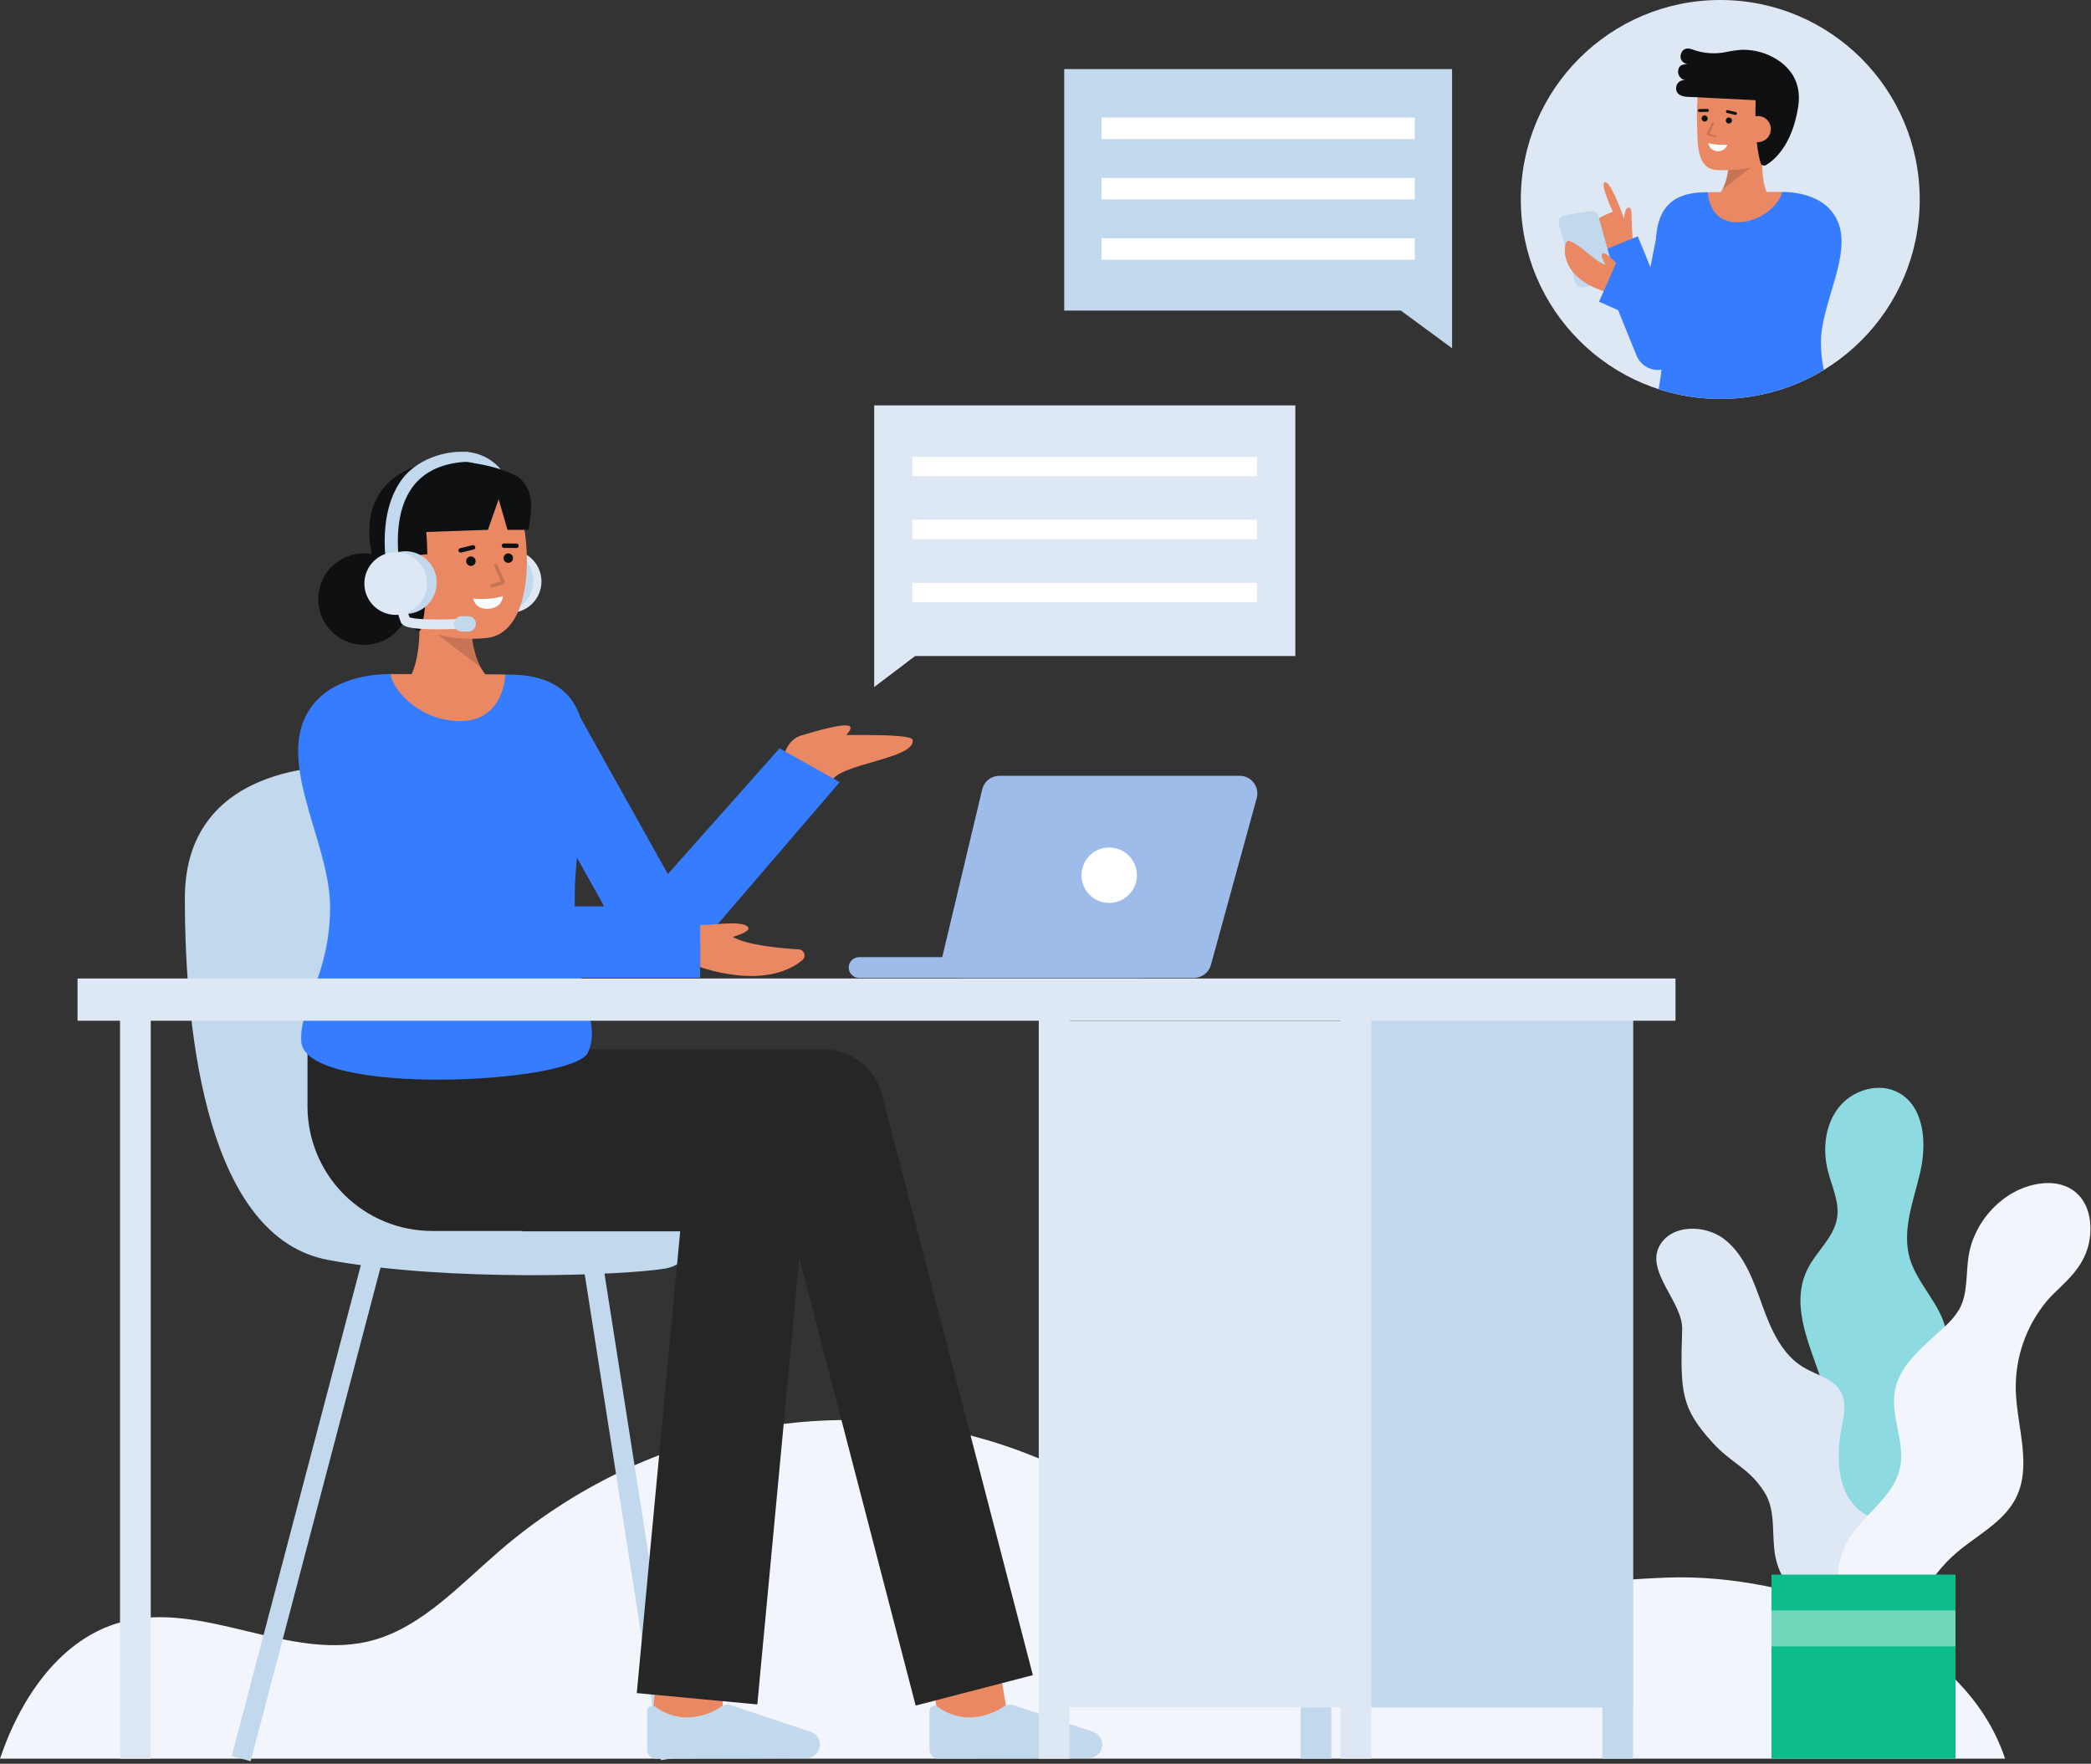 <svg width="639" height="539" viewBox="0 0 639 539" fill="none" xmlns="http://www.w3.org/2000/svg">
<rect x="0" y="0" width="639" height="539" fill="#333333" stroke="none"/>
<g clip-path="url(#clip0_17_203)">
<path d="M612.743 537.428H0C6.714 517.614 19.113 500.806 36.592 495.819C62.16 488.534 89.219 508.566 114.731 501.033C129.225 496.759 140.631 484.302 152.631 473.958C197.866 434.929 259.853 423.393 313.386 444.05C341.365 454.843 366.86 473.717 395.521 481.741C432.584 492.121 471.343 483.513 509.457 482.095C546.569 480.713 599.754 498.219 612.743 537.428Z" fill="#F3F5FD"/>
<path d="M111.503 381.924L70.801 536.661L76.604 538.187L117.305 383.45L111.503 381.924Z" fill="#C1D8ED"/>
<path d="M183.632 382.219L177.705 383.148L201.967 537.888L207.894 536.959L183.632 382.219Z" fill="#C1D8ED"/>
<path d="M106.056 234.254C106.056 234.254 56.491 231.123 56.491 274.428C56.491 317.733 63.791 378.254 100.317 385.036C136.843 391.818 190.798 389.774 203.325 387.651C218.716 385.042 225.425 349.34 204.925 346.951C146.751 340.168 174.925 238.95 106.056 234.254Z" fill="#C1D8ED"/>
<path d="M211.276 508.282L209.39 532.741" stroke="#E98862" stroke-width="21" stroke-miterlimit="10"/>
<path d="M246.465 537.241C247.004 537.239 247.538 537.13 248.035 536.922C248.533 536.713 248.984 536.408 249.364 536.025C249.743 535.642 250.044 535.188 250.248 534.689C250.452 534.19 250.556 533.655 250.554 533.116C250.554 533.016 250.554 532.916 250.541 532.816C250.48 532.036 250.197 531.289 249.727 530.664C249.256 530.039 248.616 529.561 247.883 529.287L223.44 521.1C222.966 520.943 222.465 520.891 221.969 520.946C221.473 521.001 220.995 521.163 220.568 521.42C217.208 523.752 213.188 524.944 209.1 524.82C205.916 524.594 202.86 523.477 200.28 521.597C200.053 521.411 199.778 521.294 199.487 521.259C199.196 521.223 198.901 521.271 198.636 521.397C198.371 521.523 198.148 521.721 197.991 521.969C197.835 522.217 197.752 522.504 197.752 522.797V534.749C197.752 535.459 198.034 536.14 198.536 536.643C199.039 537.145 199.72 537.427 200.43 537.427H200.441L246.465 537.241Z" fill="#C1D8ED"/>
<path d="M294.58 508.282L298.694 532.741" stroke="#E98862" stroke-width="21" stroke-miterlimit="10"/>
<path d="M315.634 511.9L269.526 334.512C268.496 330.549 266.179 327.039 262.94 324.533C259.7 322.028 255.721 320.668 251.626 320.667H150.578V320.732H93.969V338.08C93.969 343.082 94.954 348.034 96.868 352.655C98.782 357.276 101.587 361.475 105.124 365.012C108.66 368.549 112.859 371.354 117.48 373.268C122.101 375.183 127.053 376.168 132.055 376.168H159.665V376.277H207.865L194.593 517.391L231.431 520.855L244.264 384.4L279.824 521.205L315.634 511.9Z" fill="#262626"/>
<path d="M238.644 235.952C238.644 235.952 238.794 223.941 247.379 224.566C252.795 224.96 278.53 223.766 278.913 226.11C279.861 231.91 256.321 233.328 254.185 238.732L238.644 235.952Z" fill="#E98862"/>
<path d="M244.339 224.951C244.339 224.951 256.288 221.051 259.225 221.751C261.825 222.369 256.405 226.601 256.405 226.601L244.339 224.951Z" fill="#E98862"/>
<path d="M213.963 288.655L256.6 239.021L238.226 228.689L204.084 267.1L177.384 219.309C174.858 211.756 169.104 206.696 157.364 206.19C156.734 206.17 155.724 206.14 154.424 206.12C154.164 211.62 120.094 211.6 119.374 205.99C109.754 206 101.854 208.96 97.294 213.52C81.544 229.27 100.874 256.11 100.874 277.11C100.874 298.11 91.374 307.53 92.074 318.31C93.174 335.25 175.504 331.25 179.694 321.62C182.504 315.168 179.781 310.32 177.638 298.783H213.962L213.963 288.655ZM175.635 273.106C175.676 269.573 175.949 265.876 176.324 262.114L184.624 276.974H175.638C175.625 275.723 175.62 274.445 175.638 273.106H175.635Z" fill="#367CFF"/>
<path d="M154.425 206.116C154.165 211.616 151.165 219.706 141.945 220.306C129.635 221.126 120.095 211.596 119.375 205.986H119.415C131.515 205.986 147.355 206.006 154.425 206.116Z" fill="#E98862"/>
<path d="M332.769 537.241C333.308 537.238 333.842 537.13 334.34 536.921C334.837 536.712 335.288 536.408 335.668 536.024C336.048 535.641 336.348 535.187 336.552 534.687C336.757 534.188 336.86 533.653 336.858 533.114C336.858 533.014 336.858 532.914 336.845 532.814C336.784 532.034 336.501 531.287 336.03 530.662C335.559 530.037 334.919 529.559 334.186 529.285L309.744 521.1C309.27 520.943 308.768 520.891 308.272 520.946C307.777 521.001 307.299 521.163 306.871 521.42C303.511 523.752 299.492 524.943 295.404 524.82C292.22 524.594 289.163 523.477 286.583 521.597C286.356 521.411 286.081 521.294 285.79 521.258C285.499 521.223 285.204 521.271 284.939 521.396C284.674 521.522 284.451 521.721 284.294 521.969C284.138 522.217 284.055 522.504 284.056 522.797V534.749C284.056 535.459 284.338 536.14 284.84 536.643C285.342 537.145 286.024 537.427 286.734 537.427H286.745L332.769 537.241Z" fill="#C1D8ED"/>
<path d="M46.069 308.471H36.678V537.428H46.069V308.471Z" fill="#DEE8F5"/>
<path d="M499.043 308.471H489.652V537.428H499.043V308.471Z" fill="#C1D8ED"/>
<path d="M499.043 305.602H414.348V521.773H499.043V305.602Z" fill="#C1D8ED"/>
<path d="M406.83 506.117H397.439V537.428H406.83V506.117Z" fill="#C1D8ED"/>
<path d="M512.027 299.015H23.695V311.928H512.027V299.015Z" fill="#DEE8F5"/>
<path d="M419.043 308.471H409.652V537.428H419.043V308.471Z" fill="#DEE8F5"/>
<path d="M326.83 308.471H317.439V537.428H326.83V308.471Z" fill="#DEE8F5"/>
<path d="M414.348 311.946H322.135V521.773H414.348V311.946Z" fill="#DEE8F5"/>
<path d="M244.086 290.105C238.356 289.768 228.195 288.827 223.956 286.312C226.105 285.656 228.987 284.585 228.716 283.623C228.005 281.092 218.042 282.665 215.062 282.665L213.977 282.71V295.515C213.977 295.515 233.611 302.877 245.167 293.451C245.461 293.211 245.676 292.887 245.783 292.523C245.89 292.159 245.885 291.771 245.768 291.409C245.652 291.048 245.429 290.73 245.128 290.498C244.828 290.265 244.465 290.128 244.086 290.105Z" fill="#E98862"/>
<path d="M300.158 241.22L288.016 292.192C287.685 293.584 287.921 295.051 288.671 296.269C289.421 297.488 290.624 298.359 292.016 298.692C292.424 298.789 292.843 298.838 293.263 298.839H364.847C366.029 298.839 367.179 298.45 368.12 297.733C369.06 297.016 369.739 296.01 370.053 294.87L384.048 243.9C384.267 243.099 384.299 242.257 384.141 241.442C383.982 240.626 383.638 239.858 383.134 239.198C382.63 238.537 381.981 238.001 381.237 237.633C380.492 237.264 379.673 237.072 378.842 237.072H305.41C304.195 237.072 303.017 237.481 302.064 238.234C301.111 238.987 300.439 240.039 300.158 241.22Z" fill="#9EBCEA"/>
<path d="M262.532 298.841H349.051C349.467 298.841 349.88 298.759 350.265 298.599C350.65 298.44 350.999 298.206 351.294 297.912C351.588 297.617 351.822 297.267 351.981 296.882C352.141 296.498 352.223 296.085 352.223 295.669C352.223 295.252 352.141 294.84 351.981 294.455C351.822 294.07 351.588 293.72 351.294 293.426C350.999 293.131 350.65 292.897 350.265 292.738C349.88 292.579 349.467 292.497 349.051 292.497H262.532C261.691 292.497 260.884 292.831 260.289 293.426C259.694 294.02 259.36 294.827 259.36 295.669C259.36 296.085 259.442 296.498 259.601 296.882C259.761 297.267 259.994 297.617 260.289 297.912C260.583 298.206 260.933 298.44 261.318 298.599C261.703 298.759 262.115 298.841 262.532 298.841Z" fill="#9EBCEA"/>
<path d="M338.963 275.92C343.638 275.92 347.429 272.129 347.429 267.454C347.429 262.778 343.638 258.988 338.963 258.988C334.287 258.988 330.497 262.778 330.497 267.454C330.497 272.129 334.287 275.92 338.963 275.92Z" fill="white"/>
<path d="M155.886 187.266C161.179 187.266 165.47 182.975 165.47 177.682C165.47 172.389 161.179 168.098 155.886 168.098C150.593 168.098 146.302 172.389 146.302 177.682C146.302 182.975 150.593 187.266 155.886 187.266Z" fill="#DEE8F5"/>
<path d="M157.555 178.8C157.913 178.73 158.244 178.564 158.515 178.32C158.785 178.076 158.983 177.762 159.088 177.413C159.338 176.583 161.98 157.052 154.333 145.284C153.113 143.259 151.428 141.553 149.418 140.307C147.409 139.062 145.132 138.312 142.775 138.12C142.513 138.092 142.249 138.116 141.997 138.191C141.745 138.266 141.509 138.389 141.305 138.555C141.101 138.721 140.931 138.925 140.806 139.156C140.681 139.388 140.602 139.641 140.575 139.903C140.461 141.003 141.26 140.986 142.359 141.103C147.69 141.655 148.498 143.749 151.001 147.503C157.748 157.633 155.31 176.075 155.255 176.26C155.155 176.59 155.143 176.941 155.218 177.277C155.294 177.614 155.455 177.925 155.687 178.181C155.918 178.436 156.212 178.628 156.539 178.737C156.867 178.845 157.217 178.867 157.555 178.801V178.8Z" fill="#C1D8ED"/>
<path d="M153.411 187.04C158.704 187.04 162.995 182.749 162.995 177.456C162.995 172.163 158.704 167.872 153.411 167.872C148.118 167.872 143.827 172.163 143.827 177.456C143.827 182.749 148.118 187.04 153.411 187.04Z" fill="#C1D8ED"/>
<path d="M150.211 207.937L149.431 208.027H124.781C126.781 204.707 128.941 198.197 127.941 186.027L143.921 183.067C143.921 183.067 142.121 201.947 150.211 207.937Z" fill="#E98862"/>
<path opacity="0.15" d="M146.935 203.994L133.662 193.84L144.087 193.732C144.389 197.3 145.355 200.781 146.935 203.994Z" fill="black"/>
<path d="M118.88 177.866C119.986 184.254 123.472 190.304 129.107 192.366C135.249 194.804 141.895 195.703 148.465 194.982C165.954 193.548 162.495 153.782 154.191 146.055C145.887 138.328 121.518 143.223 118.554 156.143C117.021 162.826 117.827 171.785 118.88 177.866Z" fill="#E98862"/>
<path d="M159.96 147.429C159.438 146.601 158.707 145.925 157.84 145.47C150.074 141.246 135.68 139.785 128.767 141.853C120.747 144.253 110.691 150.976 113.267 167.279C113.376 167.965 113.493 168.627 113.614 169.279C111.081 168.846 108.478 169.119 106.09 170.067C103.701 171.015 101.62 172.602 100.074 174.654C98.528 176.707 97.576 179.145 97.323 181.702C97.071 184.26 97.527 186.837 98.641 189.152C99.756 191.467 101.486 193.431 103.643 194.828C105.8 196.226 108.299 197.002 110.868 197.073C113.436 197.145 115.975 196.507 118.206 195.232C120.436 193.956 122.273 192.091 123.514 189.841C124.704 190.869 125.989 191.781 127.353 192.564C128.31 193.133 128.541 192.67 128.873 191.607C130.033 187.896 131.173 173.219 130.263 162.562L149.109 161.91L152.393 152.568L155.085 161.91H161.503C162.364 156.845 163.252 151.107 159.96 147.429Z" fill="#0F1011"/>
<path d="M143.898 172.945C144.698 172.945 145.347 172.296 145.347 171.496C145.347 170.696 144.698 170.047 143.898 170.047C143.098 170.047 142.449 170.696 142.449 171.496C142.449 172.296 143.098 172.945 143.898 172.945Z" fill="#0F1011"/>
<path d="M155.33 172.007C156.13 172.007 156.779 171.358 156.779 170.558C156.779 169.758 156.13 169.109 155.33 169.109C154.53 169.109 153.881 169.758 153.881 170.558C153.881 171.358 154.53 172.007 155.33 172.007Z" fill="#0F1011"/>
<path d="M157.841 167.471H157.832L153.993 167.422C153.817 167.414 153.651 167.339 153.53 167.211C153.408 167.083 153.341 166.913 153.342 166.737C153.343 166.561 153.413 166.392 153.536 166.266C153.659 166.14 153.826 166.067 154.002 166.061H154.011L157.849 166.109C158.03 166.11 158.202 166.183 158.329 166.311C158.456 166.44 158.527 166.613 158.526 166.794C158.525 166.975 158.452 167.147 158.324 167.274C158.195 167.401 158.022 167.472 157.841 167.471Z" fill="#0F1011"/>
<path d="M140.77 168.87C140.604 168.87 140.443 168.808 140.319 168.697C140.194 168.587 140.115 168.434 140.095 168.269C140.076 168.103 140.118 167.936 140.213 167.8C140.308 167.663 140.45 167.566 140.612 167.527L144.396 166.617C144.483 166.595 144.574 166.59 144.664 166.603C144.753 166.616 144.838 166.647 144.916 166.694C144.993 166.74 145.06 166.802 145.113 166.874C145.167 166.947 145.205 167.03 145.226 167.117C145.247 167.205 145.251 167.296 145.236 167.385C145.222 167.474 145.19 167.559 145.143 167.636C145.095 167.713 145.033 167.779 144.96 167.831C144.886 167.884 144.803 167.921 144.715 167.941L140.931 168.851C140.878 168.864 140.824 168.87 140.77 168.87Z" fill="#0F1011"/>
<path d="M136.361 175.041C136.432 175.848 136.343 176.661 136.098 177.433C135.854 178.205 135.459 178.921 134.937 179.54C134.415 180.159 133.775 180.669 133.055 181.04C132.335 181.411 131.549 181.635 130.742 181.701C129.934 181.767 129.122 181.673 128.352 181.424C127.581 181.175 126.867 180.775 126.251 180.249C125.636 179.723 125.13 179.081 124.763 178.358C124.397 177.636 124.177 176.849 124.116 176.041C124.036 175.234 124.12 174.42 124.361 173.646C124.602 172.873 124.997 172.155 125.521 171.537C126.046 170.919 126.689 170.413 127.413 170.049C128.137 169.684 128.927 169.47 129.736 169.417C134.114 169.278 136.083 171.66 136.361 175.041Z" fill="#E98862"/>
<g opacity="0.15">
<path d="M150.33 179.533C150.21 179.533 150.094 179.49 150.003 179.412C149.913 179.334 149.853 179.226 149.835 179.107C149.817 178.989 149.843 178.868 149.906 178.767C149.97 178.665 150.068 178.59 150.183 178.555L153.131 177.65L151.069 173.059C151.04 172.999 151.023 172.933 151.019 172.866C151.016 172.8 151.026 172.733 151.049 172.67C151.071 172.607 151.107 172.549 151.152 172.5C151.198 172.451 151.253 172.412 151.314 172.384C151.375 172.357 151.441 172.342 151.508 172.34C151.575 172.339 151.642 172.351 151.704 172.376C151.766 172.401 151.823 172.438 151.87 172.485C151.918 172.532 151.955 172.588 151.981 172.65L154.275 177.757C154.304 177.822 154.319 177.892 154.319 177.963C154.319 178.034 154.304 178.104 154.274 178.168C154.245 178.233 154.203 178.29 154.149 178.337C154.096 178.384 154.034 178.419 153.966 178.44L150.477 179.511C150.429 179.526 150.38 179.533 150.33 179.533Z" fill="black"/>
</g>
<path d="M144.569 182.907C144.569 182.907 149.917 183.472 153.669 182.161C153.669 182.161 153.64 185.684 149.407 186.031C145.174 186.378 144.569 182.907 144.569 182.907Z" fill="#F8FCFF"/>
<path d="M121.033 177.652L121.12 177.633C121.635 177.509 122.081 177.185 122.357 176.733C122.634 176.28 122.72 175.736 122.596 175.221C122.557 175.056 118.729 158.655 126.15 148.732C129.65 144.051 135.204 141.487 142.67 141.107C143.759 141.055 144.623 141.113 144.57 140.007C144.52 139.485 144.277 139.001 143.888 138.65C143.5 138.298 142.994 138.105 142.47 138.107C135.596 137.592 127.185 140.659 122.939 146.346C114.397 157.788 118.53 175.41 118.711 176.155C118.831 176.655 119.139 177.09 119.572 177.369C120.004 177.648 120.528 177.749 121.033 177.652Z" fill="#C1D8ED"/>
<path d="M123.879 187.617C129.172 187.617 133.463 183.326 133.463 178.033C133.463 172.74 129.172 168.449 123.879 168.449C118.586 168.449 114.295 172.74 114.295 178.033C114.295 183.326 118.586 187.617 123.879 187.617Z" fill="#C1D8ED"/>
<path d="M120.935 187.905C126.228 187.905 130.519 183.614 130.519 178.321C130.519 173.028 126.228 168.737 120.935 168.737C115.642 168.737 111.351 173.028 111.351 178.321C111.351 183.614 115.642 187.905 120.935 187.905Z" fill="#DEE8F5"/>
<path d="M122.093 183.379C122.554 185.478 123.151 187.546 123.879 189.568C125.036 191.483 141.419 190.619 141.419 190.619" stroke="#DEE8F5" stroke-width="3" stroke-linecap="round" stroke-linejoin="round"/>
<path d="M141.069 192.997H143.1C144.395 192.997 145.445 191.947 145.445 190.652C145.445 189.357 144.395 188.307 143.1 188.307H141.069C139.774 188.307 138.724 189.357 138.724 190.652C138.724 191.947 139.774 192.997 141.069 192.997Z" fill="#C1D8ED"/>
<path d="M267.151 209.948L279.646 200.478H395.845V123.879H267.151V209.948Z" fill="#DEE8F5"/>
<path d="M525.707 121.904C559.37 121.904 586.659 94.615 586.659 60.952C586.659 27.289 559.37 0 525.707 0C492.044 0 464.755 27.289 464.755 60.952C464.755 94.615 492.044 121.904 525.707 121.904Z" fill="#DEE8F5"/>
<path d="M491.3 78.644C491.3 78.644 486.467 70.967 486.665 68.888C486.863 66.809 492.903 64.706 492.903 64.706C492.903 64.706 492.029 62.868 491.25 60.85C490.35 58.521 489.579 55.95 490.422 55.699C491.235 55.452 492.468 57.565 493.598 60.021C495.05 63.175 496.331 66.893 496.331 66.893C496.331 66.893 496.464 63.221 497.822 63.455C498.38 63.555 498.616 64.214 498.622 66.847C498.622 69.847 499.091 74.523 499.091 74.523L491.3 78.644Z" fill="#E98862"/>
<path d="M506.644 113.059C505.244 113.058 503.876 112.64 502.716 111.858C501.555 111.076 500.653 109.966 500.127 108.669L487.478 77.517L500.517 72.217L504.347 81.649L507.354 66.624L521.154 69.386L513.547 107.4C513.249 108.883 512.482 110.232 511.358 111.245C510.234 112.258 508.814 112.882 507.308 113.025C507.086 113.048 506.864 113.059 506.644 113.059Z" fill="#367CFF"/>
<path d="M483.807 87.8L491.631 86.551C491.939 86.502 492.233 86.388 492.493 86.218C492.754 86.047 492.976 85.823 493.144 85.561C493.313 85.299 493.423 85.004 493.47 84.696C493.516 84.387 493.497 84.073 493.413 83.773L488.491 66.106C488.345 65.582 488.012 65.131 487.554 64.837C487.097 64.544 486.547 64.429 486.011 64.515L478.188 65.764C477.88 65.813 477.586 65.926 477.325 66.097C477.064 66.267 476.843 66.491 476.674 66.753C476.506 67.016 476.395 67.311 476.348 67.619C476.302 67.927 476.321 68.242 476.405 68.542L481.328 86.209C481.474 86.732 481.807 87.183 482.264 87.477C482.721 87.77 483.27 87.885 483.807 87.8Z" fill="#C1D8ED"/>
<path d="M496.407 83.172L491.793 89.433C491.793 89.433 479.393 86.947 478.227 77.392C478.093 76.292 478.209 73.249 479.571 73.657C483.12 74.721 487.539 80.168 490.637 80.892C489.93 79.626 489.067 77.839 489.624 77.512C491.086 76.653 495.02 81.84 496.407 83.172Z" fill="#E98862"/>
<path d="M556.472 104.552C556.466 107.41 556.756 110.261 557.337 113.059C549.838 117.604 541.447 120.481 532.737 121.494C524.026 122.506 515.2 121.63 506.858 118.926C507.893 113.338 508.35 107.658 508.22 101.977C508.213 101.596 508.207 101.209 508.194 100.815L488.657 92.2L494.33 79.323L506.613 84.739C505.141 71.449 505.096 59.425 520.018 58.779C520.425 58.76 521.077 58.747 521.918 58.734C522.086 62.284 544.069 62.271 544.534 58.65C550.743 58.657 555.834 60.561 558.785 63.51C568.948 73.675 556.472 91 556.472 104.552Z" fill="#367CFF"/>
<path d="M521.916 58.733C522.084 62.283 524.016 67.505 529.971 67.898C537.91 68.421 544.071 62.27 544.532 58.649H544.513C536.7 58.649 526.473 58.662 521.916 58.733Z" fill="#E98862"/>
<path d="M538.5 50.426C538.493 50.309 538.493 50.193 538.493 50.076C538.493 48.899 538.538 47.617 538.655 46.22L537.192 45.948L528.324 44.3C528.499 46.598 528.462 48.908 528.214 51.2C528.188 51.459 528.156 51.725 528.114 51.99C528.112 52.014 528.108 52.038 528.101 52.061C528.05 52.41 527.991 52.761 527.927 53.109C527.888 53.336 527.842 53.562 527.791 53.789C527.739 54.08 527.668 54.365 527.591 54.65C527.514 54.935 527.436 55.213 527.345 55.491C527.254 55.769 527.17 56.041 527.067 56.306C526.878 56.83 526.648 57.338 526.381 57.827V57.833C525.891 58.791 525.203 59.633 524.362 60.305H540.62C539.6 58.554 538.555 55.519 538.5 50.426Z" fill="#E98862"/>
<path opacity="0.15" d="M526.372 57.845L534.961 51.274L528.215 51.204C528.02 53.513 527.395 55.766 526.372 57.845Z" fill="black"/>
<path d="M544.527 40.937C543.811 45.071 541.555 48.986 537.909 50.321C533.58 51.906 530.373 52.013 525.382 52.013C518.571 52.013 518.796 44.913 518.605 37.752C518.413 30.565 518.984 22.852 521.676 20.352C527.05 15.352 542.82 18.519 544.738 26.88C545.73 31.2 545.208 37 544.527 40.937Z" fill="#E98862"/>
<path d="M514.954 24.507C514.587 24.436 514.239 24.288 513.933 24.072C513.627 23.857 513.37 23.58 513.178 23.258C512.987 22.937 512.866 22.578 512.823 22.207C512.78 21.835 512.816 21.459 512.929 21.102C513.435 19.258 515.798 19.667 515.798 19.667C515.798 19.667 513.56 19.258 513.56 17.304C513.56 16.073 514.506 13.988 517.36 15.18C520.586 16.343 524.069 16.596 527.429 15.911C529.072 15.553 530.739 15.319 532.417 15.211H532.426C534.353 15.178 536.275 15.436 538.126 15.974C543.315 17.527 551.17 22.181 549.5 32.73C547.639 44.5 542.115 49 539.684 50.446C539.54 50.533 539.378 50.586 539.211 50.601C539.044 50.616 538.876 50.593 538.719 50.533C538.562 50.473 538.42 50.379 538.305 50.256C538.19 50.134 538.105 49.987 538.055 49.827C537.365 47.62 536.176 42.068 536.51 30.619C520.557 29.837 515.967 29.599 515.967 29.599C515.967 29.599 512.211 29.74 512.211 26.999C512.197 26.646 512.261 26.294 512.397 25.969C512.534 25.643 512.74 25.351 513.002 25.114C513.263 24.876 513.573 24.699 513.911 24.594C514.248 24.489 514.604 24.459 514.954 24.507Z" fill="#0F1011"/>
<path d="M528.337 37.752C528.854 37.752 529.274 37.332 529.274 36.815C529.274 36.297 528.854 35.878 528.337 35.878C527.819 35.878 527.4 36.297 527.4 36.815C527.4 37.332 527.819 37.752 528.337 37.752Z" fill="#0F1011"/>
<path d="M520.939 37.145C521.456 37.145 521.876 36.725 521.876 36.208C521.876 35.69 521.456 35.271 520.939 35.271C520.421 35.271 520.002 35.69 520.002 36.208C520.002 36.725 520.421 37.145 520.939 37.145Z" fill="#0F1011"/>
<path d="M519.315 34.21L521.799 34.179C521.912 34.173 522.019 34.125 522.097 34.043C522.175 33.961 522.219 33.852 522.219 33.738C522.219 33.625 522.175 33.516 522.097 33.434C522.019 33.352 521.912 33.303 521.799 33.298H521.793L519.309 33.329C519.196 33.335 519.089 33.384 519.011 33.467C518.934 33.55 518.891 33.659 518.892 33.772C518.892 33.886 518.937 33.994 519.016 34.076C519.094 34.157 519.202 34.205 519.315 34.21Z" fill="#0F1011"/>
<path d="M530.361 35.115C530.468 35.114 530.572 35.075 530.652 35.003C530.733 34.931 530.784 34.832 530.796 34.725C530.808 34.618 530.781 34.511 530.719 34.422C530.657 34.334 530.566 34.272 530.461 34.247L528.012 33.657C527.955 33.641 527.895 33.637 527.836 33.644C527.777 33.652 527.721 33.671 527.67 33.701C527.619 33.731 527.574 33.771 527.539 33.819C527.504 33.867 527.478 33.921 527.464 33.979C527.451 34.036 527.448 34.096 527.458 34.154C527.468 34.213 527.49 34.269 527.521 34.319C527.553 34.369 527.595 34.412 527.644 34.445C527.693 34.479 527.748 34.502 527.806 34.514L530.254 35.103C530.289 35.111 530.325 35.116 530.361 35.115Z" fill="#0F1011"/>
<path d="M533.215 39.109C533.167 39.632 533.223 40.159 533.38 40.661C533.537 41.162 533.792 41.627 534.129 42.029C534.467 42.432 534.882 42.763 535.348 43.004C535.815 43.245 536.325 43.392 536.848 43.434C537.372 43.477 537.899 43.416 538.398 43.254C538.898 43.092 539.361 42.833 539.76 42.491C540.158 42.15 540.486 41.732 540.722 41.263C540.959 40.794 541.1 40.283 541.138 39.759C541.19 39.237 541.136 38.71 540.98 38.209C540.824 37.708 540.568 37.244 540.229 36.844C539.889 36.444 539.473 36.116 539.004 35.88C538.536 35.645 538.024 35.506 537.501 35.472C534.668 35.38 533.394 36.921 533.215 39.109Z" fill="#E98862"/>
<g opacity="0.15">
<path d="M524.175 42.015C524.253 42.016 524.329 41.99 524.388 41.94C524.448 41.889 524.488 41.819 524.5 41.742C524.512 41.666 524.496 41.587 524.455 41.52C524.413 41.455 524.349 41.406 524.275 41.383L522.368 40.797L523.702 37.827C523.737 37.749 523.74 37.659 523.709 37.579C523.679 37.499 523.618 37.434 523.539 37.398C523.461 37.363 523.372 37.361 523.291 37.391C523.211 37.421 523.146 37.483 523.111 37.561L521.627 40.866C521.608 40.908 521.599 40.953 521.599 40.999C521.599 41.045 521.609 41.09 521.628 41.132C521.647 41.173 521.674 41.211 521.708 41.241C521.743 41.272 521.783 41.294 521.827 41.308L524.08 42C524.111 42.01 524.143 42.015 524.175 42.015Z" fill="black"/>
</g>
<path d="M527.9 44.2C525.924 44.398 523.929 44.234 522.013 43.718C522.132 44.381 522.467 44.986 522.966 45.439C523.465 45.892 524.099 46.167 524.771 46.222C525.442 46.277 526.113 46.108 526.679 45.743C527.245 45.377 527.674 44.835 527.9 44.2Z" fill="#F8FCFF"/>
<path d="M568.3 492.023C561.737 490.139 556.8 484.267 554.833 477.723C552.866 471.179 553.562 464.086 555.479 457.532C557.044 452.184 559.415 447.014 559.999 441.472C561.945 423.018 544.046 404.164 552.469 387.63C555.193 382.284 560.469 378.105 561.404 372.179C562.182 367.279 559.768 362.515 558.567 357.7C556.916 351.074 557.753 343.554 562.052 338.248C566.351 332.942 574.475 330.623 580.399 334.021C588.148 338.466 588.819 349.439 586.828 358.146C584.837 366.853 581.146 375.812 583.579 384.406C585.898 392.598 593.445 398.767 594.798 407.172C595.923 414.16 592.512 420.972 591.013 427.89C588.658 438.762 591.055 450.031 591.158 461.154C591.261 472.277 588.12 484.755 568.3 492.023Z" fill="#8DDBE0"/>
<path d="M558.17 493.08C554.264 491.839 550.759 489.58 548.015 486.536C545.271 483.493 543.386 479.773 542.554 475.76C541.269 469.141 542.846 461.707 539.224 456.02C534.315 448.32 529.281 447.444 523.17 440.653C513.77 430.21 513.444 425.585 514.063 406.245C514.326 398.066 503.032 388.835 507.009 380.977C510.509 374.054 521.165 374.018 527.209 378.89C533.253 383.762 535.902 391.571 538.535 398.872C541.168 406.173 544.485 413.895 551.157 417.858C555.157 420.234 560.396 421.332 562.607 425.428C564.383 428.719 563.488 432.735 562.774 436.406C560.98 445.633 561.429 456.888 569.174 462.217C572.667 464.617 577.242 465.449 580.114 468.569C582.954 471.655 583.414 476.226 583.219 480.414C582.842 488.467 580.623 496.327 576.733 503.388" fill="#DEE8F5"/>
<path d="M567.508 499.505C564.093 495.437 562.035 490.403 561.621 485.107C561.207 479.812 562.458 474.519 565.2 469.97C569.94 462.46 578.774 457.287 580.629 448.601C582.281 440.865 577.699 432.871 579.071 425.081C580.563 416.609 588.389 411.05 594.605 405.105C596.223 403.66 597.615 401.98 598.733 400.121C601.468 395.2 600.705 389.163 601.633 383.61C603.411 372.977 612.172 363.545 622.809 361.787C632.138 360.246 638.82 365.605 638.82 375.474C638.82 387.166 630.062 392.174 625.593 397.474C619.176 405.137 615.769 414.876 616.012 424.869C616.327 436.031 621.079 447.915 616.002 457.86C612.276 465.16 604.317 469.05 598.063 474.346C593.338 478.395 589.491 483.368 586.76 488.959C584.029 494.551 582.471 500.642 582.182 506.858" fill="#F3F5FD"/>
<path d="M597.595 481.173H541.34V537.428H597.595V481.173Z" fill="#0CBC8B"/>
<g opacity="0.42">
<path d="M597.595 492.142H541.34V503.123H597.595V492.142Z" fill="white"/>
</g>
<path d="M443.746 106.422L428.09 94.908C428.09 94.908 359.507 94.908 325.215 94.908V21.12H443.746V106.422Z" fill="#C1D8ED"/>
<path d="M432.343 35.923H336.618V42.51H432.343V35.923Z" fill="white"/>
<path d="M432.343 54.366H336.618V60.953H432.343V54.366Z" fill="white"/>
<path d="M432.343 72.808H336.618V79.395H432.343V72.808Z" fill="white"/>
<path d="M384.118 139.622H278.818V145.492H384.118V139.622Z" fill="white"/>
<path d="M384.118 158.877H278.818V164.747H384.118V158.877Z" fill="white"/>
<path d="M384.118 178.133H278.818V184.003H384.118V178.133Z" fill="white"/>
</g>
<defs>
<clipPath id="clip0_17_203">
<rect width="638.821" height="538.187" fill="white"/>
</clipPath>
</defs>
</svg>
